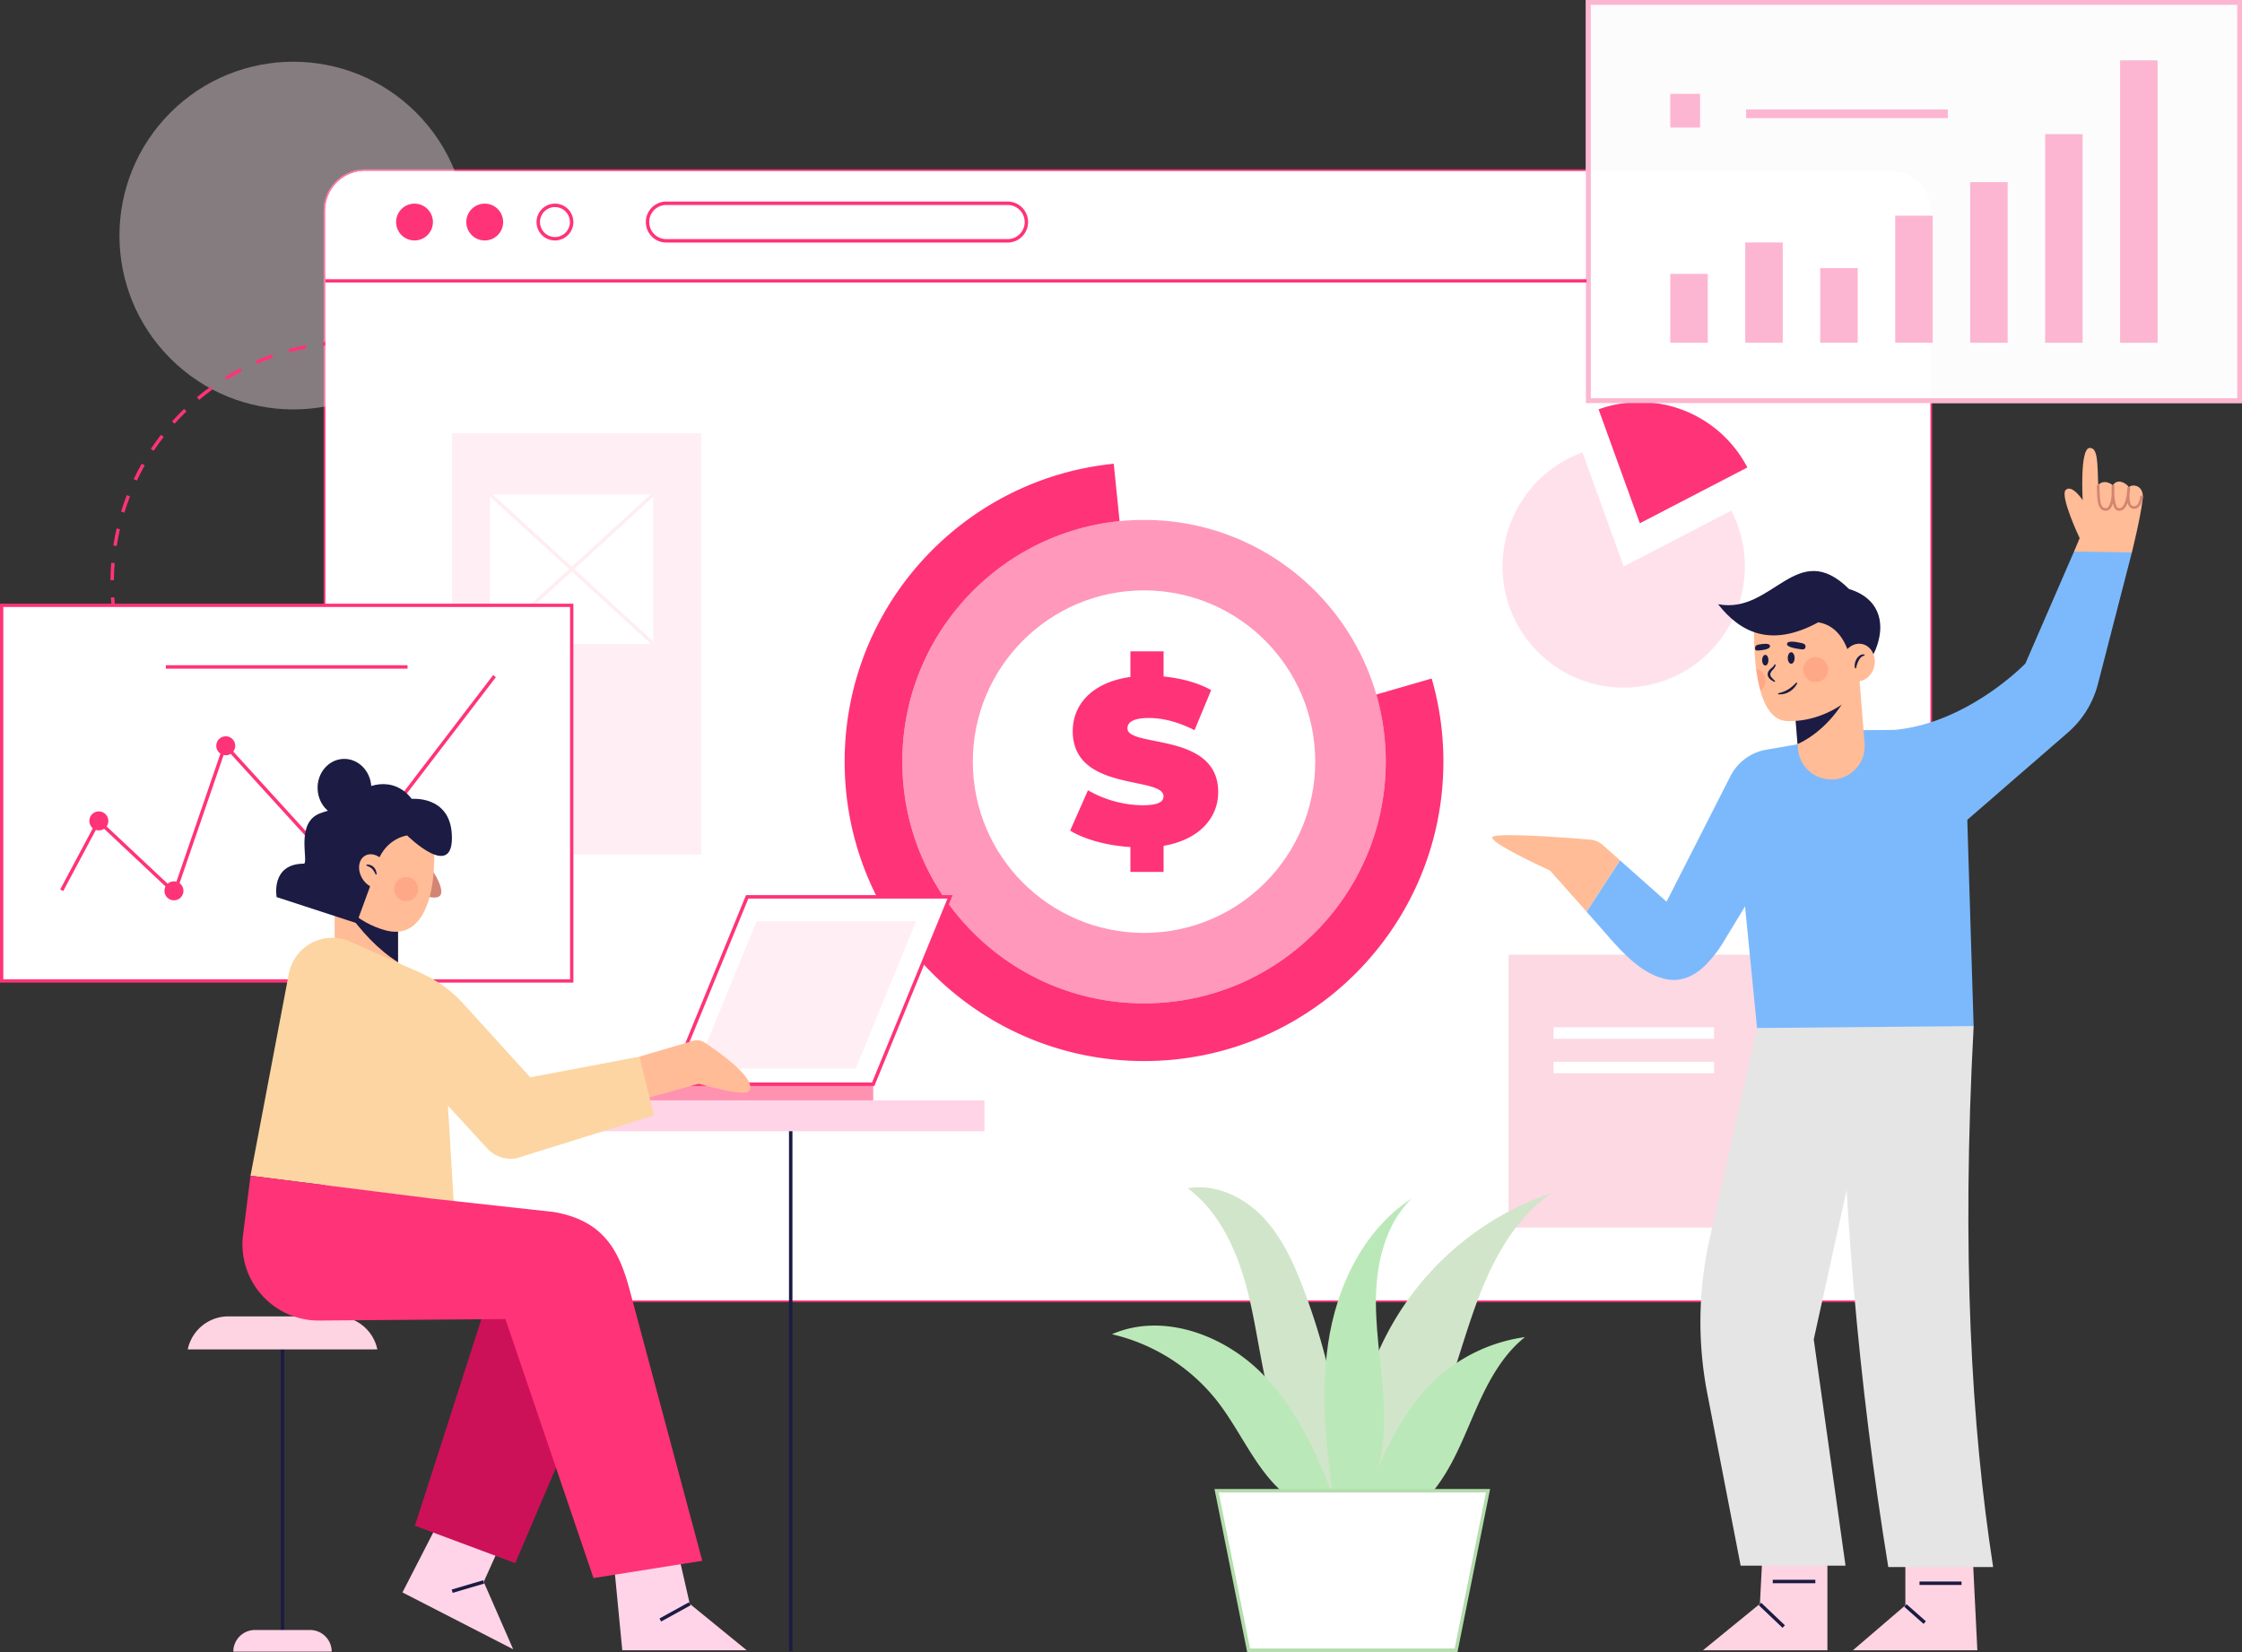 <svg xmlns="http://www.w3.org/2000/svg" viewBox="0 0 1623.14 1195.94"><rect x="0" y="0" width="1623.14" height="1195.94" fill="#333333" stroke="none"/><defs><style>.cls-1,.cls-5{fill:#ff3378;}.cls-2{fill:#fcfcfc;}.cls-2,.cls-26{stroke:#fcb6d1;stroke-miterlimit:10;}.cls-3{fill:#ffe9f0;opacity:0.4;}.cls-4{fill:#fff;}.cls-5{opacity:0.5;}.cls-6{fill:#ffe1ec;}.cls-7{fill:#fcd9e3;}.cls-8{fill:#ffeef3;}.cls-9{fill:#ffeef1;}.cls-10{fill:#d1e5ca;}.cls-11{fill:#bbe8b8;}.cls-12{fill:#b3ddac;}.cls-13{fill:#ffd4e2;}.cls-14{fill:#1b1b43;}.cls-15{fill:#e5e5e5;}.cls-16{fill:#ffbc96;}.cls-17{fill:#7cb9fc;}.cls-18{fill:#d28572;}.cls-19{fill:#fe5b52;opacity:0.2;}.cls-20{fill:#ff92b1;}.cls-21{fill:#ffeef4;}.cls-22{fill:#ffd4e6;}.cls-23{fill:#fcd5a2;}.cls-24{fill:#ffd4e8;}.cls-25{fill:#cc1159;}.cls-26,.cls-27{fill:#fcb6d1;}</style></defs><g id="OBJECTS"><path class="cls-1" d="M1586.62,293.12H422.15V246.77a29.94,29.94,0,0,1,29.9-29.9h1104.7a29.92,29.92,0,0,1,29.87,29.9Zm-1162-2.5H1584.12V246.77a27.42,27.42,0,0,0-27.37-27.4H452.05a27.44,27.44,0,0,0-27.4,27.4Z" transform="translate(-187.82 -94.25)"/><path class="cls-1" d="M1556.75,1036.85H452.05a29.93,29.93,0,0,1-29.9-29.9V246.77a29.94,29.94,0,0,1,29.9-29.9h1104.7a29.92,29.92,0,0,1,29.87,29.9V1007A29.92,29.92,0,0,1,1556.75,1036.85ZM452.05,219.37a27.44,27.44,0,0,0-27.4,27.4V1007a27.43,27.43,0,0,0,27.4,27.4h1104.7a27.42,27.42,0,0,0,27.37-27.4V246.77a27.42,27.42,0,0,0-27.37-27.4Z" transform="translate(-187.82 -94.25)"/><rect class="cls-2" x="1148.62" y="0.5" width="474.01" height="290.81"/><circle class="cls-3" cx="400.16" cy="264.79" r="125.85" transform="translate(-257.85 266.26) rotate(-45)"/><path class="cls-1" d="M442.33,691.87c-4.19,0-8.42-.2-12.57-.52l.19-2.49c4.09.32,8.26.49,12.4.51Zm12.58-.37-.16-2.5c4.1-.26,8.26-.68,12.34-1.24l.34,2.48C463.29,690.8,459.08,691.23,454.91,691.5ZM417.26,690c-4.14-.62-8.3-1.39-12.37-2.3l.54-2.44c4,.89,8.12,1.66,12.2,2.27Zm62.56-1.87-.51-2.44c4-.85,8.07-1.86,12-3L492,685C488,686.2,483.91,687.22,479.82,688.08Zm-87.1-3.62c-4-1.2-8-2.57-11.93-4.06l.89-2.34c3.85,1.47,7.81,2.82,11.76,4ZM504,681.12l-.86-2.34c3.85-1.42,7.71-3,11.46-4.7l1,2.28C511.82,678.08,507.9,679.68,504,681.12Zm-134.8-5.63c-3.79-1.77-7.56-3.7-11.22-5.74l1.22-2.18c3.6,2,7.32,3.91,11.05,5.65Zm157.69-4.72-1.19-2.19c3.62-2,7.21-4.08,10.68-6.3l1.35,2.11C534.2,666.64,530.55,668.79,526.88,670.77ZM347.2,663.23c-3.49-2.29-6.95-4.74-10.27-7.27l1.52-2c3.27,2.5,6.68,4.91,10.12,7.17Zm200.87-6-1.49-2c3.3-2.46,6.56-5.07,9.68-7.75l1.63,1.89C554.73,652.11,551.42,654.75,548.07,657.25ZM327.2,648c-3.13-2.76-6.2-5.68-9.13-8.66l1.78-1.75c2.89,2.94,5.92,5.81,9,8.53Zm239.93-7.13-1.76-1.78c2.92-2.9,5.77-5.95,8.48-9l1.88,1.64C573,634.8,570.09,637.89,567.13,640.84ZM309.58,630c-2.71-3.18-5.34-6.5-7.81-9.86l2-1.48c2.43,3.31,5,6.58,7.69,9.72Zm274.08-8.14-2-1.51c2.48-3.29,4.87-6.71,7.11-10.17l2.1,1.36C588.61,615.07,586.18,618.54,583.66,621.88Zm-289-12.12c-2.23-3.53-4.35-7.19-6.32-10.87l2.21-1.18c1.93,3.63,4,7.24,6.22,10.72Zm302.65-9-2.19-1.2c2-3.62,3.86-7.35,5.58-11.09l2.27,1C601.26,593.3,599.35,597.08,597.34,600.75ZM282.85,587.6c-1.7-3.82-3.28-7.74-4.69-11.66l2.35-.85c1.39,3.86,2.95,7.73,4.62,11.49Zm325-9.73L605.5,577c1.45-3.86,2.77-7.82,3.93-11.77l2.4.71C610.65,569.94,609.31,574,607.84,577.87ZM274.31,564c-1.13-4-2.13-8.13-3-12.22l2.45-.51c.83,4,1.81,8.09,2.93,12.06Zm340.63-10.2-2.44-.54c.88-4,1.61-8.12,2.2-12.2l2.47.35C616.58,545.5,615.83,549.67,614.94,553.75ZM269.26,539.32c-.54-4.14-.94-8.35-1.19-12.53l2.5-.14c.24,4.11.64,8.27,1.17,12.34Zm349.25-10.47-2.5-.17c.29-4.1.44-8.27.44-12.4H619C619,520.46,618.8,524.69,618.51,528.85ZM270.27,514.24l-2.5,0c.05-4.18.25-8.41.59-12.56l2.49.2C270.52,506,270.32,510.12,270.27,514.24Zm346-6.29c-.19-4.12-.54-8.28-1-12.36l2.48-.29c.49,4.13.84,8.35,1,12.54ZM272.32,489.54l-2.47-.39c.64-4.13,1.44-8.29,2.37-12.35l2.44.56C273.73,481.37,273,485.46,272.32,489.54Zm341-6.2c-.78-4-1.72-8.11-2.78-12.09l2.41-.65c1.09,4,2,8.16,2.83,12.27Zm-335.45-18-2.39-.74c1.23-4,2.62-8,4.13-11.9l2.33.91C280.45,457.49,279.08,461.43,277.87,465.38Zm329-6c-1.35-3.89-2.86-7.77-4.49-11.55l2.3-1c1.65,3.84,3.18,7.78,4.55,11.72Zm-320-17.16-2.26-1.07c1.79-3.78,3.74-7.54,5.8-11.18l2.18,1.23C290.54,434.81,288.62,438.52,286.85,442.24Zm310.24-5.58c-1.9-3.66-4-7.29-6.1-10.79l2.13-1.31c2.18,3.55,4.27,7.24,6.19,10.94Zm-298-16L297,419.26c2.31-3.48,4.78-6.92,7.33-10.23l2,1.53C303.77,413.82,301.34,417.21,299.06,420.64Zm285.07-5.1c-2.4-3.35-5-6.65-7.58-9.82l1.92-1.6c2.67,3.22,5.26,6.57,7.69,10ZM314.22,401l-1.86-1.66c2.78-3.12,5.71-6.17,8.71-9.08l1.74,1.79C319.86,394.93,317,397.94,314.22,401Zm254.07-4.54c-2.86-3-5.85-5.88-8.91-8.64l1.68-1.86c3.1,2.81,6.14,5.75,9,8.77ZM332,383.74l-1.61-1.91c3.19-2.69,6.53-5.29,9.91-7.75l1.47,2C338.45,378.52,335.16,381.09,332,383.74Zm217.87-3.9c-3.25-2.54-6.63-5-10-7.29l1.4-2.07c3.47,2.33,6.89,4.82,10.19,7.39ZM352.07,369.18l-1.32-2.12c3.55-2.2,7.22-4.31,10.91-6.25l1.17,2.21C359.19,364.94,355.57,367,352.07,369.18ZM529.31,366c-3.58-2.05-7.28-4-11-5.78L519.4,358c3.77,1.82,7.52,3.79,11.15,5.87ZM374,357.64l-1-2.29c3.82-1.67,7.75-3.23,11.69-4.62l.83,2.36C381.64,354.46,377.76,356,374,357.64Zm133-2.4c-3.83-1.52-7.77-2.91-11.7-4.15l.74-2.38c4,1.25,8,2.67,11.88,4.2Zm-109.59-5.87-.67-2.41c4-1.11,8.15-2.08,12.25-2.9l.48,2.45C405.37,347.32,401.31,348.28,397.35,349.37Zm85.93-1.56c-4-.94-8.1-1.76-12.17-2.41l.4-2.47c4.12.67,8.28,1.49,12.34,2.45Zm-61.62-3.28-.31-2.48c4.13-.51,8.35-.89,12.53-1.11l.13,2.49C429.89,343.65,425.74,344,421.66,344.53Zm37.14-.66c-4.09-.37-8.26-.59-12.38-.66l0-2.5c4.18.08,8.41.3,12.56.67Z" transform="translate(-187.82 -94.25)"/><path class="cls-4" d="M1585.38,246.77V1007a28.65,28.65,0,0,1-28.63,28.65H452.05A28.65,28.65,0,0,1,423.4,1007V246.77a28.65,28.65,0,0,1,28.65-28.65h1104.7A28.65,28.65,0,0,1,1585.38,246.77Z" transform="translate(-187.82 -94.25)"/><path class="cls-4" d="M1585.38,246.77v45.1H423.4v-45.1a28.65,28.65,0,0,1,28.65-28.65h1104.7A28.65,28.65,0,0,1,1585.38,246.77Z" transform="translate(-187.82 -94.25)"/><circle class="cls-1" cx="300.09" cy="160.75" r="13.33"/><path class="cls-1" d="M538.75,241.67A13.33,13.33,0,1,0,552.08,255,13.35,13.35,0,0,0,538.75,241.67Z" transform="translate(-187.82 -94.25)"/><path class="cls-1" d="M589.58,268.33A13.33,13.33,0,1,1,602.92,255,13.35,13.35,0,0,1,589.58,268.33Zm0-24.16A10.83,10.83,0,1,0,600.42,255,10.84,10.84,0,0,0,589.58,244.17Z" transform="translate(-187.82 -94.25)"/><path class="cls-1" d="M917.66,269.84H669.84a14.85,14.85,0,0,1,0-29.69H917.66a14.85,14.85,0,0,1,0,29.69ZM669.84,242.65a12.35,12.35,0,0,0,0,24.69H917.66a12.35,12.35,0,0,0,0-24.69Z" transform="translate(-187.82 -94.25)"/><path class="cls-1" d="M1232.79,645.62c0,119.7-97,216.75-216.72,216.75s-216.75-97-216.75-216.75c0-112.3,85.42-204.65,194.82-215.65l7.23,71.13a145.16,145.16,0,1,0,154.22,104.2l68.73-19.85A216.47,216.47,0,0,1,1232.79,645.62Z" transform="translate(-187.82 -94.25)"/><circle class="cls-4" cx="828.24" cy="551.37" r="175"/><circle class="cls-5" cx="828.24" cy="551.37" r="175"/><ellipse class="cls-4" cx="828.24" cy="551.37" rx="123.95" ry="123.99"/><path class="cls-1" d="M1030.21,706.59v18.85h-24v-18c-17-1-33.44-5.61-43.63-11.89l12.9-29.21a81.44,81.44,0,0,0,39.22,10.87c11.38,0,15.46-2.38,15.46-6.46,0-14.94-65.71-2.88-65.71-47.21,0-19.19,13.92-35.32,41.76-39.23V565.8h24V584c12.55,1.19,24.78,4.42,34.46,9.85l-12.05,29c-11.73-5.94-22.76-8.83-33.11-8.83-11.73,0-15.46,3.4-15.46,7.47,0,14.27,65.71,2.38,65.71,46.2C1069.76,686,1056.52,702,1030.21,706.59Z" transform="translate(-187.82 -94.25)"/><path class="cls-6" d="M1363.34,504.31l-29.86-82.48a87.72,87.72,0,1,0,107.71,42.08Z" transform="translate(-187.82 -94.25)"/><path class="cls-1" d="M1452.85,432.66a87.73,87.73,0,0,0-107.7-42.08L1375,473.06Z" transform="translate(-187.82 -94.25)"/><rect class="cls-7" x="1092.18" y="691.15" width="207.5" height="197.5"/><rect class="cls-4" x="1124.68" y="743.65" width="116.25" height="8.34"/><rect class="cls-4" x="1124.68" y="768.65" width="116.25" height="8.34"/><rect class="cls-8" x="327.18" y="313.65" width="180.44" height="305"/><rect class="cls-4" x="354.68" y="357.82" width="118.33" height="108.33"/><rect class="cls-9" x="600.42" y="426.02" width="2.5" height="160.43" transform="translate(-365.82 513.93) rotate(-47.53)"/><rect class="cls-9" x="521.45" y="504.98" width="160.43" height="2.5" transform="translate(-371.77 444.97) rotate(-42.48)"/><rect class="cls-4" x="1.19" y="438.22" width="412.71" height="271.93"/><path class="cls-1" d="M602.92,805.59H187.82V531.28h415.1ZM190.21,803.2H600.53V533.66H190.21Z" transform="translate(-187.82 -94.25)"/><polyline class="cls-4" points="44.68 644.48 71.34 594.48 126.34 646.15 163.01 539.48 231.34 614.48 276.34 596.15 358.01 489.48"/><polygon class="cls-1" points="126.9 648.38 71.68 596.51 45.78 645.07 43.57 643.89 71.01 592.45 125.79 643.91 162.51 537.08 231.68 613 275.56 595.12 357.02 488.72 359 490.24 277.13 597.18 231.01 615.97 230.42 615.32 163.51 541.88 126.9 648.38"/><circle class="cls-1" cx="71.55" cy="594.27" r="6.88"/><circle class="cls-1" cx="125.93" cy="644.9" r="6.88"/><circle class="cls-1" cx="163.43" cy="539.9" r="6.88"/><line class="cls-4" x1="120.05" y1="482.82" x2="295.05" y2="482.82"/><rect class="cls-1" x="120.05" y="481.57" width="175" height="2.5"/><path class="cls-10" d="M1170.28,1189.77A211.18,211.18,0,0,1,1310.83,958c-26.28,18.39-42.32,48.13-53.52,78.19s-18.53,61.62-32.35,90.58-35.58,56-65.78,66.84Z" transform="translate(-187.82 -94.25)"/><path class="cls-10" d="M1163,1190.17A485,485,0,0,0,1131,1026c-7.12-18.58-15.67-37.12-29.57-51.37s-34.1-23.62-53.69-20.14c24.39,18.26,37,48.3,44.15,77.93s9.86,60.38,19.88,89.17,29.19,56.52,57.88,66.81Z" transform="translate(-187.82 -94.25)"/><path class="cls-11" d="M1159.19,1193.85c-14-37.57-29.11-76.08-57.16-104.7s-72.5-45-109.23-29a135.67,135.67,0,0,1,75.88,47.95c13.84,17.57,23.14,38.42,37.37,55.68s35.94,31.16,57.93,27Z" transform="translate(-187.82 -94.25)"/><path class="cls-11" d="M1154.73,1191.28c-5.71-41.23-11.43-83.12-5.41-124.3s25.5-82.3,60.39-105c-19.31,18.93-25.76,47.62-25.77,74.67s5.47,53.85,5.93,80.9-4.91,55.77-23.2,75.7Z" transform="translate(-187.82 -94.25)"/><path class="cls-11" d="M1174,1185.27c13.37-34.07,27.62-69.44,54.85-93.9a118.92,118.92,0,0,1,63-29.15c-16.33,13-26.55,32.12-35,51.21s-15.8,39-28.08,55.87-30.72,30.8-51.59,31.69Z" transform="translate(-187.82 -94.25)"/><polygon class="cls-4" points="1054.12 1194.69 903.93 1194.69 880.78 1079.16 1077.27 1079.16 1054.12 1194.69"/><path class="cls-12" d="M1243,1290.19H1090.73l-23.65-118h199.54Zm-150.18-2.5h148.14l22.65-113H1070.13Z" transform="translate(-187.82 -94.25)"/><polygon class="cls-13" points="1322.99 1125.22 1322.99 1194.69 1232.89 1194.69 1274.14 1161.04 1276.31 1118.7 1322.99 1125.22"/><rect class="cls-14" x="1469.31" y="1251.6" width="2.5" height="23.74" transform="translate(-646.24 1363.97) rotate(-46.43)"/><rect class="cls-14" x="1283.42" y="1143.65" width="30.83" height="2.5"/><polygon class="cls-13" points="1428.28 1128.47 1431.54 1194.69 1341.44 1194.69 1379.43 1162.12 1379.43 1121.96 1428.28 1128.47"/><rect class="cls-14" x="1573" y="1253.22" width="2.5" height="18.67" transform="translate(-602.04 1512.28) rotate(-48.54)"/><rect class="cls-14" x="1389.67" y="1144.9" width="30.42" height="2.5"/><path class="cls-15" d="M1519.88,820.13q2.32,207.66,35,408.56h75.91c-15.79-102.4-22.93-226.75-14.1-391.62l-54.82-44.91Z" transform="translate(-187.82 -94.25)"/><path class="cls-15" d="M1459.87,838.45l-34.35,152.78a272.84,272.84,0,0,0-1.69,111.67L1448,1227.69h75.92l-23-163.82,54.94-249.73Z" transform="translate(-187.82 -94.25)"/><path class="cls-16" d="M1689.37,493.52l4.06-9.68s-14.68-30.94-10-35,12.19,7.5,12.19,7.5-2.19-37.5,5-37.82c6.06-.26,5.63,10.63,6.25,26.88,0,0,3.75-5,10.65.16,3.1-5.16,9.66-1.72,11.54,1.4,2.19-2.5,11.25-1.87,10,8.75-1.59,13.48-7.81,38.44-7.81,38.44l-20,16.56Z" transform="translate(-187.82 -94.25)"/><path class="cls-17" d="M1528.75,622.9l30.41-.24c53.34-4.76,95-48.09,95-48.09l35.2-81.05,41.88.63-24.58,95.24a69.65,69.65,0,0,1-21.81,35.22L1597.5,700.4Z" transform="translate(-187.82 -94.25)"/><polygon class="cls-17" points="1257.57 597.61 1272.05 744.2 1428.84 742.82 1423.42 566.15 1340.92 528.65 1283.84 552.82 1257.57 597.61"/><path class="cls-16" d="M1348.29,706.1a15.82,15.82,0,0,0-9.19-4c-17.33-1.44-71.52-5.62-71-1.42.62,5,41.87,23.75,41.87,23.75l26.47,29.78,24.24-37.16Z" transform="translate(-187.82 -94.25)"/><path class="cls-17" d="M1466.48,637a36,36,0,0,0-25.91,19.16L1394.36,747l-33.67-29.88-24.24,37.16,8.84,10c13.09,14.73,28.36,34.52,48.8,38.82,10.41,2.18,20.11-2.14,27.57-9.31a88.91,88.91,0,0,0,14.27-18.25l18.43-30.38,58.75-116.25Z" transform="translate(-187.82 -94.25)"/><path class="cls-18" d="M1712.29,464c-5.9,0-6.35-7.72-6.36-18.64h1.88c0,12.85,1,16.77,4.48,16.77a2.36,2.36,0,0,0,1.8-.84c1.67-1.79,2.32-6,2.52-9.74-.13-2.71-.07-5.08,0-6.06l1.88,0a58.6,58.6,0,0,1,0,5.87c.26,5.09,1.11,10.12,2.81,10.63a2.73,2.73,0,0,0,2.52-.37c2-1.46,3.16-5.58,3.75-9.27a45.64,45.64,0,0,1,.55-5.54l1.87.17a48.15,48.15,0,0,1-.48,5c-.13,3.9.31,7.67,1.89,8.34a3.07,3.07,0,0,0,2.94,0c2.15-1.31,2.93-5.73,3.05-7.32l1.87.14c0,.27-.54,6.7-3.94,8.78a4.9,4.9,0,0,1-4.65.14c-.44-.19-1.82-1-2.59-3.91a10.24,10.24,0,0,1-3.17,5,4.55,4.55,0,0,1-4.15.65c-1.65-.5-2.67-2.6-3.29-5.23a9.84,9.84,0,0,1-2,4A4.21,4.21,0,0,1,1712.29,464Z" transform="translate(-187.82 -94.25)"/><path class="cls-16" d="M1515.52,658.47a24.18,24.18,0,0,1-26-22.15l-.27-3.37-3.8-47.15,29.37-2.35,18.85-1.53,4.05,50.5A24.17,24.17,0,0,1,1515.52,658.47Z" transform="translate(-187.82 -94.25)"/><path class="cls-14" d="M1524.17,599.35c-9.15,16.12-22.25,27.72-35,33.6l-3.8-47.15,29.37-2.35Z" transform="translate(-187.82 -94.25)"/><path class="cls-16" d="M1533.75,550l-5.83,49.18s-18.75,17.92-46.25,17.07c-10-.3-15.92-9.8-19.37-21.87a112.67,112.67,0,0,1-3.13-16,222.16,222.16,0,0,1-1.25-35.88l42.5-14.15Z" transform="translate(-187.82 -94.25)"/><path class="cls-14" d="M1527.29,570.19c-4.43-15.77-12.38-23.71-23.13-25.42-34.16,18.55-56.35,7.5-72.5-13.12,39.59,7.71,56.88-48.54,94.8-11,28.12,8.54,27.6,35.41,11.66,57.29Z" transform="translate(-187.82 -94.25)"/><ellipse class="cls-16" cx="1533.28" cy="573.94" rx="13.69" ry="11.87" transform="translate(488.18 1874.48) rotate(-78.95)"/><path class="cls-14" d="M1537.66,568.85c-2,.33-3.23,1.81-4.18,3.5a18.87,18.87,0,0,0-1.91,5.67l-.73.05a7.76,7.76,0,0,1-.13-3.39,9.87,9.87,0,0,1,1.15-3.25,7.48,7.48,0,0,1,2.37-2.61,4.35,4.35,0,0,1,3.48-.7Z" transform="translate(-187.82 -94.25)"/><path class="cls-14" d="M1468.12,572.17c0,2.13-1,3.85-2.29,3.85s-2.29-1.72-2.29-3.85,1-3.85,2.29-3.85S1468.12,570,1468.12,572.17Z" transform="translate(-187.82 -94.25)"/><path class="cls-14" d="M1487.06,570.6c0,2.3-1.11,4.17-2.48,4.17s-2.48-1.87-2.48-4.17,1.11-4.18,2.48-4.18S1487.06,568.29,1487.06,570.6Z" transform="translate(-187.82 -94.25)"/><path class="cls-14" d="M1473.33,575.3a4.21,4.21,0,0,1-.65,2.09,10.06,10.06,0,0,1-1.27,1.64,6.85,6.85,0,0,0-1.9,2.78,3.22,3.22,0,0,0,.84,2.8,30.38,30.38,0,0,0,2.66,2.67l-.4.61a11.18,11.18,0,0,1-3.48-2.17,5.61,5.61,0,0,1-1.29-1.89,4.1,4.1,0,0,1-.15-2.45,5.09,5.09,0,0,1,1.11-2.07,14.12,14.12,0,0,1,1.49-1.43,6.91,6.91,0,0,0,2.31-2.69Z" transform="translate(-187.82 -94.25)"/><path class="cls-14" d="M1475.13,596.13a23,23,0,0,0,7.27-2.79,23.87,23.87,0,0,0,3.12-2.3c1-.86,1.94-1.79,2.93-2.73l.59.43a14.9,14.9,0,0,1-5.67,6.2,13.47,13.47,0,0,1-8.2,1.92Z" transform="translate(-187.82 -94.25)"/><path class="cls-14" d="M1481.57,560.25c-.54,2.82,8.33,3.73,9.92,4,1.32.23,3.19.38,3.46-1.61.35-2.47-2.34-2.73-3.86-3.06S1482.08,557.58,1481.57,560.25Z" transform="translate(-187.82 -94.25)"/><path class="cls-14" d="M1469.24,562c0,2.72-7.1,3-8.39,3.16-1.06.13-2.54.14-2.43-1.77.14-2.38,2.27-2.45,3.51-2.66S1469.28,559.41,1469.24,562Z" transform="translate(-187.82 -94.25)"/><circle class="cls-19" cx="1314.52" cy="484.74" r="9.06"/><path class="cls-19" d="M1466,587.12a8.92,8.92,0,0,1-3.65,7.23,112.67,112.67,0,0,1-3.13-16A9.07,9.07,0,0,1,1466,587.12Z" transform="translate(-187.82 -94.25)"/><rect class="cls-20" x="458.27" y="784.89" width="173.92" height="11.71"/><polygon class="cls-4" points="632.18 784.9 485.3 784.9 540.93 649.27 687.8 649.27 632.18 784.9"/><path class="cls-1" d="M820.84,880.4H671.26l56.65-138.13H877.49ZM675,877.9H819.16l54.6-133.13H729.59Z" transform="translate(-187.82 -94.25)"/><polygon class="cls-21" points="619.5 773.5 504.07 773.5 547.78 666.91 663.21 666.91 619.5 773.5"/><rect class="cls-14" x="571.2" y="800.35" width="2.5" height="394.98"/><rect class="cls-22" x="432.18" y="796.61" width="280.55" height="22.31"/><rect class="cls-14" x="203.28" y="966.26" width="2.5" height="229.07"/><path class="cls-13" d="M461,1071.13H323.74a30.06,30.06,0,0,1,29.43-23.91h78.36A30.07,30.07,0,0,1,461,1071.13Z" transform="translate(-187.82 -94.25)"/><path class="cls-22" d="M184.59,1180h39.87a15.68,15.68,0,0,1,15.68,15.68v0a0,0,0,0,1,0,0H168.91a0,0,0,0,1,0,0v0A15.68,15.68,0,0,1,184.59,1180Z"/><path class="cls-18" d="M498.21,720.63c3.51,5,8.54,12.19,9.1,18.44.81,9.07-13.72,2.71-13.89,3.5Z" transform="translate(-187.82 -94.25)"/><rect class="cls-16" x="242.28" y="637.07" width="45.92" height="67.3"/><path class="cls-14" d="M476,742.86v48c-14.47-9.09-27-22.59-37.79-38.18Z" transform="translate(-187.82 -94.25)"/><path class="cls-16" d="M501.84,724.72c-1.43,23.25-10.37,49.55-34.78,43.06-19.18-5.09-40.28-21.24-40.28-44.53s16.12-42.18,36-42.18c12.43,0,28.08,6,35.45,17.68C502.65,705.75,502.47,714.58,501.84,724.72Z" transform="translate(-187.82 -94.25)"/><path class="cls-14" d="M461.2,718c6.5-17.25,21.38-18.94,21.38-18.94s34.46,34.08,32.32-1.13c-1.69-28-29-25.34-29-25.34-13.36-17.4-34.79-10.59-42.6-.51s-5.05,4.29-23.45,10.84-8.57,34.54-11.85,36.56c-24.45,0-19.91,24.2-19.91,24.2l57.89,18.88,13.94-38.06Z" transform="translate(-187.82 -94.25)"/><ellipse class="cls-16" cx="458.59" cy="724.94" rx="9.98" ry="12.96" transform="translate(-488.86 232.18) rotate(-30)"/><path class="cls-14" d="M459.84,727.42a15.81,15.81,0,0,0-2.59-4.17,7.81,7.81,0,0,0-1.87-1.36c-.71-.38-1.5-.7-2.31-1.09l.13-.65a7.31,7.31,0,0,1,2.76.37,6.15,6.15,0,0,1,2.49,1.55,6.87,6.87,0,0,1,1.52,2.47,8.85,8.85,0,0,1,.52,2.72Z" transform="translate(-187.82 -94.25)"/><ellipse class="cls-14" cx="437.23" cy="664.68" rx="19.45" ry="21.08" transform="translate(-218.79 -72.81) rotate(-2.71)"/><circle class="cls-19" cx="294.05" cy="643.65" r="8.75"/><path class="cls-23" d="M516.25,964.15,369.18,945.4,396.9,799.22a32.06,32.06,0,0,1,43.25-23.85l50.12,22.28a29.75,29.75,0,0,1,17.5,23.82l2.83,47.75,3.23,54.13Z" transform="translate(-187.82 -94.25)"/><path class="cls-16" d="M650.83,859.15l38.93-11.44A9.85,9.85,0,0,1,698,849c10.65,7.07,39,27.09,31.86,35.27-3.58,4.09-36.13-5.49-36.13-5.49l-47.13,13.15Z" transform="translate(-187.82 -94.25)"/><path class="cls-23" d="M485.83,795.82l5.86,2.52A91.93,91.93,0,0,1,523.4,821l48.27,53.16,79.16-15,10.42,42.5-99.47,31.09a23.38,23.38,0,0,1-21.28-7.19l-71.75-78.07Z" transform="translate(-187.82 -94.25)"/><polygon class="cls-24" points="323.1 1090.99 291.37 1152.8 371.52 1193.94 350.19 1145.17 367.59 1106.52 323.1 1090.99"/><rect class="cls-14" x="514.76" y="1241.52" width="23.74" height="2.5" transform="translate(-517.33 105.04) rotate(-16.4)"/><path class="cls-25" d="M560.83,1225.86l-72.61-27.09L538,1044.05c8.54-22.91,34.87-34.24,58.81-25.32h0c23.93,8.93,36.4,34.74,27.85,57.65Z" transform="translate(-187.82 -94.25)"/><polygon class="cls-24" points="443.43 1121.15 450.51 1194.69 540.61 1194.69 499.36 1161.04 489.68 1118.65 443.43 1121.15"/><rect class="cls-14" x="664.32" y="1259.93" width="24.38" height="2.5" transform="translate(-712.64 389.08) rotate(-28.87)"/><path class="cls-1" d="M696.25,1224.15l-78.75,12.5-53.93-158.58-9.82-28.92-133.93,1.07A55.22,55.22,0,0,1,363.6,989.6l5.58-44.2,132.5,16.67,87.07,9.58c36.25,6.25,47.37,28.2,54.92,56.4Z" transform="translate(-187.82 -94.25)"/><path class="cls-26" d="M1810.46,385.56h-474V94.75h474ZM1339,383.06h469V97.25H1339Z" transform="translate(-187.82 -94.25)"/><rect class="cls-27" x="1209.23" y="198.29" width="27.14" height="49.84"/><rect class="cls-27" x="1263.51" y="175.52" width="27.14" height="72.61"/><rect class="cls-27" x="1317.79" y="194.13" width="27.14" height="53.99"/><rect class="cls-27" x="1372.06" y="156.14" width="27.14" height="91.98"/><rect class="cls-27" x="1426.34" y="131.84" width="27.14" height="116.29"/><rect class="cls-27" x="1480.61" y="97.13" width="27.14" height="150.99"/><rect class="cls-27" x="1534.89" y="43.68" width="27.14" height="204.44"/><rect class="cls-27" x="1209.23" y="67.94" width="21.57" height="24.42"/><rect class="cls-27" x="1264.13" y="79.25" width="146.06" height="6.26"/><rect class="cls-1" x="235.58" y="202.13" width="913.05" height="2.38"/></g></svg>